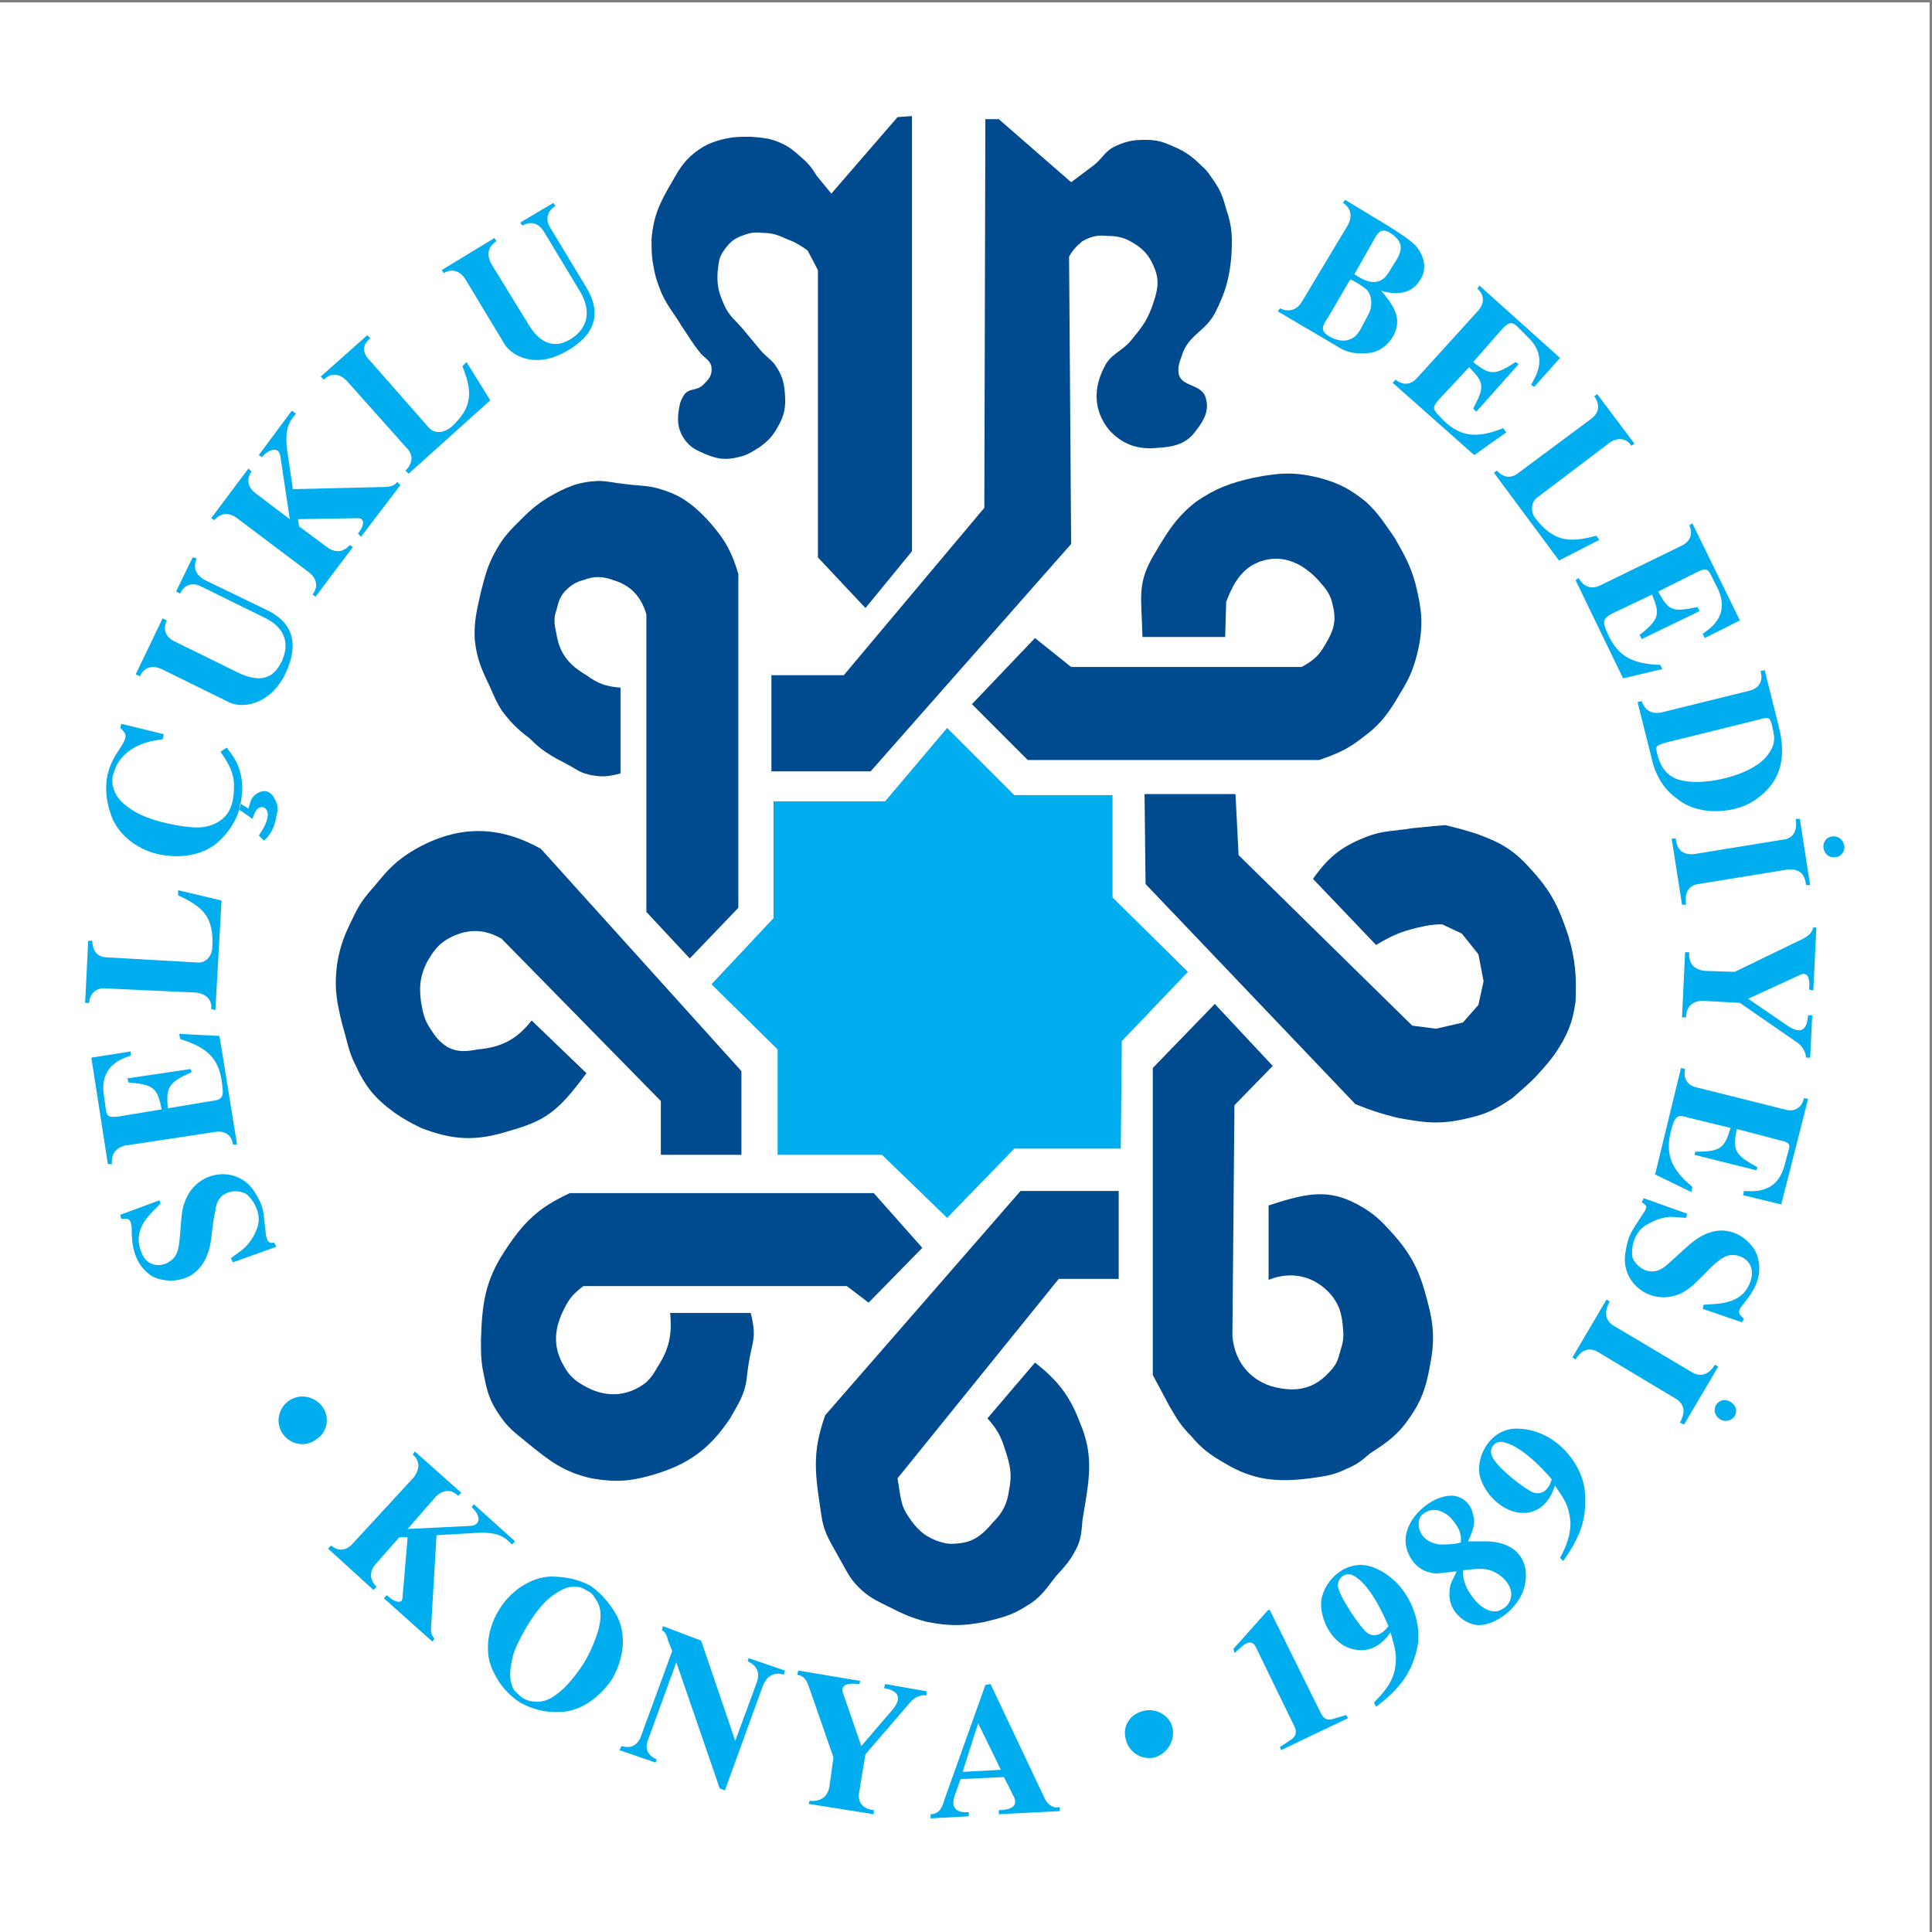 <?xml version="1.0" encoding="UTF-8"?>
<svg xmlns="http://www.w3.org/2000/svg" xmlns:xlink="http://www.w3.org/1999/xlink" width="193pt" height="193pt" viewBox="0 0 193 193" version="1.1">
<rect x="0" y="0" width="193" height="193" fill="#808080" stroke="none"/>
<g id="surface1">
<path style=" stroke:none;fill-rule:evenodd;fill:rgb(100%,100%,100%);fill-opacity:1;" d="M 0 0.242 L 192.758 0.242 L 192.758 193 L 0 193 L 0 0.242 "/>
<path style=" stroke:none;fill-rule:evenodd;fill:rgb(0%,28.999%,56.099%);fill-opacity:1;" d="M 86.457 60.742 L 91.105 55.062 L 91.105 11.594 L 89.66 11.699 L 83.051 19.34 L 81.605 17.586 C 81.09 16.758 80.781 16.344 80.055 15.727 C 79.336 15.105 78.922 14.691 77.992 14.281 C 76.855 13.766 76.133 13.766 74.996 13.66 C 73.859 13.66 73.141 13.66 72.004 13.969 C 70.867 14.281 70.246 14.59 69.32 15.312 C 68.184 16.242 67.77 17.066 67.047 18.309 C 65.91 20.27 65.293 21.508 65.086 23.883 C 65.086 24.914 65.086 25.637 65.293 26.672 C 65.496 27.805 65.703 28.32 66.117 29.355 C 66.738 30.695 67.355 31.316 68.078 32.555 C 68.801 33.59 69.113 34.207 69.938 35.238 C 70.352 35.758 70.969 35.961 71.074 36.684 C 71.176 37.512 70.766 37.926 70.246 38.441 C 69.629 39.059 68.906 38.75 68.391 39.371 C 67.977 39.988 67.871 40.402 67.77 41.227 C 67.668 42.262 67.77 42.984 68.391 43.914 C 69.008 44.738 69.523 44.945 70.453 45.359 C 71.695 45.875 72.52 45.977 73.758 45.668 C 74.688 45.461 75.102 45.152 75.926 44.637 C 76.754 44.016 77.164 43.602 77.68 42.676 C 78.406 41.434 78.508 40.609 78.406 39.266 C 78.301 38.027 78.094 37.406 77.371 36.375 C 76.855 35.758 76.441 35.551 75.926 34.93 C 75.309 34.207 74.996 33.797 74.379 33.07 C 73.551 32.039 72.828 31.625 72.312 30.387 C 71.797 29.25 71.59 28.426 71.695 27.082 C 71.797 26.258 71.797 25.742 72.312 25.02 C 72.828 24.297 73.242 23.883 74.066 23.57 C 74.895 23.262 75.309 23.16 76.133 23.262 C 77.164 23.262 77.68 23.469 78.609 23.883 C 79.438 24.191 79.953 24.504 80.676 25.02 L 81.707 26.98 L 81.707 55.684 L 86.457 60.742 "/>
<path style=" stroke:none;fill-rule:evenodd;fill:rgb(0%,28.999%,56.099%);fill-opacity:1;" d="M 68.906 95.746 L 73.758 90.684 L 73.758 57.336 C 73.141 55.27 72.52 54.031 71.074 52.379 C 70.453 51.656 70.043 51.242 69.32 50.625 C 68.285 49.797 67.562 49.387 66.324 48.973 C 64.879 48.457 63.949 48.559 62.402 48.352 C 61.367 48.25 60.75 48.043 59.715 48.043 C 57.754 48.145 56.516 48.66 54.762 49.695 C 53.418 50.52 52.797 51.141 51.664 52.277 C 50.629 53.309 50.113 53.93 49.391 55.27 C 48.668 56.613 48.461 57.543 48.047 59.09 C 47.637 60.949 47.328 62.086 47.43 63.941 C 47.637 65.906 48.152 66.938 48.977 68.691 C 49.391 69.621 49.598 70.141 50.113 70.965 C 51.043 72.203 51.664 72.824 52.902 73.754 C 53.727 74.578 54.242 74.992 55.277 75.609 C 55.793 75.922 56.102 76.023 56.617 76.332 C 57.445 76.746 57.859 77.16 58.785 77.367 C 60.027 77.676 60.852 77.57 61.988 77.262 L 61.988 68.691 C 60.543 68.59 59.715 68.281 58.582 67.453 C 56.824 66.422 55.895 65.285 55.586 63.324 C 55.379 62.395 55.277 61.773 55.586 60.949 C 55.793 60.121 55.895 59.711 56.41 59.09 C 57.031 58.473 57.445 58.16 58.27 57.953 C 59.305 57.543 60.129 57.543 61.266 57.953 C 63.02 58.473 64.051 59.605 64.57 61.363 L 64.57 91.098 L 68.906 95.746 "/>
<path style=" stroke:none;fill-rule:evenodd;fill:rgb(0%,28.999%,56.099%);fill-opacity:1;" d="M 66.016 115.363 L 74.066 115.363 L 74.066 107 L 54.039 84.801 C 49.805 82.426 45.777 82.426 41.543 84.801 C 39.582 85.938 38.758 86.863 37.414 88.516 C 36.383 89.652 35.863 90.375 35.246 91.719 C 34.418 93.371 34.008 94.402 33.699 96.156 C 33.492 97.707 33.492 98.637 33.699 100.082 C 33.902 101.113 34.008 101.734 34.316 102.766 C 34.73 104.211 34.832 105.035 35.453 106.277 C 36.484 108.547 37.414 109.684 39.375 111.129 C 40.41 111.852 41.027 112.16 42.059 112.676 C 45.262 113.918 47.531 114.02 50.836 112.988 C 54.449 111.957 55.691 111.129 58.582 107.207 L 53.109 101.941 C 51.664 103.797 50.113 104.625 47.738 104.832 C 46.602 105.035 45.777 105.141 44.746 104.625 C 43.918 104.109 43.508 103.59 42.988 102.766 C 42.371 101.836 42.266 101.219 42.059 100.082 C 41.855 98.531 41.957 97.5 42.68 96.055 C 43.301 95.023 43.711 94.402 44.746 93.781 C 46.602 92.75 48.359 92.75 50.113 93.781 L 66.016 109.992 L 66.016 115.363 "/>
<path style=" stroke:none;fill-rule:evenodd;fill:rgb(0%,28.999%,56.099%);fill-opacity:1;" d="M 86.77 130.129 L 92.137 124.656 L 87.285 119.184 L 56.93 119.184 C 53.832 120.629 52.387 121.969 50.422 124.965 C 48.461 127.957 48.152 130.23 48.047 133.844 C 48.047 135.289 48.047 136.117 48.359 137.457 C 48.668 139.109 48.977 140.039 49.906 141.383 C 50.734 142.621 51.457 143.137 52.594 144.066 C 54.863 145.926 56.309 147.059 59.098 147.68 C 61.473 148.094 62.918 147.988 65.086 147.371 C 68.699 146.336 70.867 144.789 72.934 141.691 C 73.758 140.246 74.379 139.316 74.586 137.77 C 74.996 133.742 75.719 134.152 74.996 131.16 L 66.945 131.16 C 67.152 133.328 66.84 134.773 65.703 136.527 C 65.293 137.25 65.086 137.562 64.57 138.078 C 62.605 139.625 60.336 139.625 58.27 138.387 C 57.34 137.871 56.824 137.355 56.309 136.426 C 55.172 134.465 55.379 132.605 56.41 130.645 C 56.93 129.609 57.34 129.199 58.27 128.477 L 84.598 128.477 L 86.77 130.129 "/>
<path style=" stroke:none;fill-rule:evenodd;fill:rgb(0%,28.999%,56.099%);fill-opacity:1;" d="M 111.754 118.977 L 101.945 118.977 L 82.43 141.383 C 81.09 145.203 81.398 147.164 82.121 151.809 C 82.43 153.359 83.051 154.184 83.773 155.527 C 84.496 156.766 84.805 157.59 85.734 158.52 C 86.77 159.555 87.492 159.863 88.73 160.484 C 90.176 161.207 91 161.617 92.652 162.031 C 94.82 162.445 96.164 162.445 98.332 162.031 C 99.984 161.617 101.016 161.41 102.461 160.484 C 103.906 159.656 104.422 158.832 105.457 157.488 C 106.387 156.457 107.004 155.836 107.625 154.492 C 108.039 153.566 108.039 152.844 108.141 151.809 C 108.762 147.988 109.379 145.512 107.832 142 C 106.902 139.523 105.664 137.871 103.391 136.117 L 98.641 141.691 C 99.57 142.723 99.984 143.445 100.398 144.789 C 100.914 146.336 101.121 147.266 100.809 148.816 C 100.602 150.262 100.191 151.086 99.156 152.117 C 98.125 153.359 97.195 154.082 95.648 154.184 C 94.82 154.289 94.305 154.184 93.48 153.875 C 92.445 153.461 91.828 152.945 91.105 152.016 C 90.07 150.57 90.07 150.363 89.66 147.68 L 105.766 127.754 L 111.754 127.754 L 111.754 118.977 "/>
<path style=" stroke:none;fill-rule:evenodd;fill:rgb(0%,28.999%,56.099%);fill-opacity:1;" d="M 121.355 100.289 L 127.141 106.484 L 123.316 110.406 L 123.113 133.43 C 123.316 136.219 125.176 138.285 127.965 138.695 C 129.824 139.008 131.371 138.594 132.715 137.148 C 133.336 136.527 133.645 136.012 133.852 135.082 C 134.16 134.152 134.262 133.637 134.16 132.707 C 134.055 131.367 133.852 130.438 133.023 129.406 C 131.371 127.441 128.996 126.926 126.727 127.855 L 126.727 120.422 C 131.062 118.977 133.129 118.77 136.328 120.73 C 137.465 121.453 138.082 122.074 139.012 123.105 C 140.973 125.273 141.801 126.926 142.523 129.715 C 143.246 132.297 143.348 133.949 142.832 136.527 C 142.422 138.695 142.008 139.934 140.77 141.691 C 139.633 143.344 138.602 144.066 136.844 145.203 C 136.02 145.926 135.504 146.336 134.469 146.75 C 133.23 147.371 132.301 147.473 130.855 147.68 C 127.551 148.094 125.176 147.887 122.285 146.133 C 120.84 145.305 120.016 144.684 118.98 143.445 C 117.949 142.414 117.535 141.691 116.812 140.453 L 115.16 137.355 L 115.16 106.688 L 121.355 100.289 "/>
<path style=" stroke:none;fill-rule:evenodd;fill:rgb(0%,28.999%,56.099%);fill-opacity:1;" d="M 156.668 93.473 C 155.738 90.684 155.016 89.137 153.055 86.969 C 152.125 85.938 151.508 85.316 150.371 84.594 C 149.34 83.973 148.719 83.77 147.688 83.355 C 146.445 82.941 145.621 82.734 144.383 82.426 C 143.039 82.527 142.316 82.633 141.078 82.734 C 139.219 83.047 138.082 82.941 136.328 83.664 C 133.953 84.594 132.609 85.73 131.164 87.797 L 137.465 94.402 C 139.012 93.473 139.941 93.059 141.695 92.648 C 142.625 92.441 143.145 92.336 144.07 92.336 L 146.035 93.266 L 147.688 95.332 L 148.203 98.016 L 147.688 100.391 L 146.137 102.145 L 143.453 102.766 L 141.078 102.457 L 123.73 85.422 L 123.422 79.328 L 114.336 79.328 L 114.438 88.312 L 135.398 110.301 C 136.945 110.922 137.879 111.23 139.527 111.645 C 142.215 112.16 143.863 112.367 146.445 111.75 C 148.406 111.336 149.441 110.82 151.094 109.684 C 152.023 108.855 152.539 108.445 153.363 107.617 C 154.191 106.688 154.707 106.172 155.43 105.141 C 156.566 103.387 157.082 102.25 157.391 100.082 C 157.492 97.5 157.391 95.953 156.668 93.473 "/>
<path style=" stroke:none;fill-rule:evenodd;fill:rgb(0%,28.999%,56.099%);fill-opacity:1;" d="M 97.094 70.344 L 102.668 75.922 L 131.785 75.922 C 133.539 75.301 134.574 74.887 136.02 73.754 C 137.879 72.41 138.703 71.273 139.84 69.312 C 140.871 67.66 141.285 66.629 141.695 64.77 C 142.215 62.289 142.008 60.742 141.387 58.266 C 140.871 56.406 140.254 55.375 139.32 53.723 C 138.289 52.277 137.773 51.348 136.43 50.109 C 134.883 48.867 133.746 48.25 131.785 47.734 C 129.309 47.113 127.758 47.219 125.176 47.734 C 122.906 48.25 121.461 48.766 119.496 50.109 C 117.227 51.863 116.297 53.723 115.059 55.785 C 113.613 58.473 114.027 59.605 114.129 63.633 L 122.391 63.633 L 122.492 60.121 C 123.008 58.781 123.73 57.129 125.383 56.305 C 127.758 55.168 130.031 56.098 131.785 58.059 C 132.508 58.883 132.922 59.398 133.129 60.434 C 133.539 61.98 133.23 63.016 132.402 64.355 C 131.785 65.492 131.164 66.008 130.031 66.629 L 107.004 66.629 L 103.391 63.738 L 97.094 70.344 "/>
<path style=" stroke:none;fill-rule:evenodd;fill:rgb(0%,28.999%,56.099%);fill-opacity:1;" d="M 77.062 77.055 L 86.973 77.055 L 107.004 54.34 L 106.797 25.637 C 107.211 24.914 107.52 24.605 108.141 24.09 C 109.07 23.57 109.688 23.469 110.723 23.57 C 111.961 23.57 112.684 23.883 113.715 24.605 C 114.543 25.223 114.953 25.844 115.367 26.879 C 115.883 28.219 115.574 29.25 115.059 30.695 C 114.543 32.141 113.922 32.863 112.992 34 C 112.062 35.137 110.93 35.344 110.309 36.684 C 109.172 38.855 109.277 41.125 110.824 42.984 C 112.168 44.43 113.715 44.945 115.68 44.738 C 117.328 44.637 118.57 44.324 119.496 42.984 C 120.324 41.949 120.84 40.918 120.426 39.68 C 120.016 38.336 117.949 38.648 117.742 37.305 C 117.641 36.582 117.848 36.168 118.051 35.551 C 118.672 33.484 120.324 33.176 121.355 31.316 C 122.391 29.25 122.801 27.91 123.008 25.637 C 123.113 23.777 123.113 22.645 122.492 20.887 C 122.184 19.754 121.977 19.133 121.355 18.203 C 120.84 17.48 120.633 17.066 120.016 16.551 C 119.086 15.621 118.363 15.105 117.121 14.59 C 116.195 14.176 115.574 13.969 114.438 13.969 C 113.305 13.969 112.578 14.074 111.445 14.59 C 110.309 15.105 110.102 15.934 109.07 16.656 C 108.242 17.273 107.832 17.586 107.004 18.203 L 99.777 11.906 L 98.434 11.906 L 98.332 50.727 L 84.289 67.453 L 77.062 67.453 L 77.062 77.055 "/>
<path style=" stroke:none;fill-rule:evenodd;fill:rgb(0%,68.199%,93.7%);fill-opacity:1;" d="M 77.68 115.363 L 77.68 104.832 L 71.074 98.324 L 77.27 91.719 L 77.27 80.051 L 88.418 80.051 L 94.613 72.719 L 101.324 79.43 L 111.137 79.43 L 111.137 89.652 L 118.672 97.086 L 112.062 104.004 L 111.961 114.742 L 101.324 114.742 L 94.613 121.66 L 88.109 115.363 L 77.68 115.363 "/>
<path style=" stroke:none;fill-rule:evenodd;fill:rgb(0%,68.199%,93.7%);fill-opacity:1;" d="M 15.938 119.906 L 12.016 121.352 L 12.117 121.766 C 12.633 121.766 13.047 121.559 13.152 122.59 C 13.152 123.828 13.152 126.102 15.113 127.441 C 16.453 128.27 20.48 128.578 21.102 123.727 C 21.203 122.797 21.309 121.867 21.516 120.938 C 21.719 118.77 23.785 118.77 24.609 119.285 C 24.922 119.492 26.367 121.039 25.645 122.797 C 25.336 123.621 24.816 124.344 24.199 124.859 L 23.062 125.688 L 23.27 126.102 L 27.605 124.551 L 27.398 124.141 C 27.09 124.141 26.781 124.344 26.574 123.414 C 26.262 120.938 26.469 120.73 25.438 119.078 C 23.785 116.395 19.758 116.809 18.52 119.906 C 18.105 120.836 18.105 121.969 18.004 123.105 C 17.898 124.551 17.797 125.48 16.969 125.996 C 16.145 126.617 14.594 126.617 14.078 124.965 C 13.152 122.59 15.32 121.039 16.043 120.215 L 15.938 119.906 "/>
<path style=" stroke:none;fill-rule:evenodd;fill:rgb(0%,68.199%,93.7%);fill-opacity:1;" d="M 16.766 110.715 C 16.559 108.547 16.867 108.137 19.141 107.102 L 19.035 106.793 L 12.738 107.723 L 12.84 108.137 C 15.32 108.34 15.73 108.652 16.145 110.82 L 11.809 111.543 C 10.879 111.645 10.672 111.543 10.57 110.82 L 10.363 109.27 C 9.949 106.277 12.531 105.656 13.047 105.449 L 13.047 105.035 L 9.125 105.656 L 10.777 116.293 L 11.188 116.293 C 11.086 115.258 11.602 114.641 12.531 114.434 L 21.41 113.09 C 22.441 112.883 23.164 113.402 23.27 114.328 L 23.68 114.328 L 21.926 103.488 L 17.898 103.281 L 18.004 103.797 C 20.996 104.727 22.031 105.965 22.234 108.754 C 22.34 109.684 22.031 109.891 21.102 109.992 L 16.766 110.715 "/>
<path style=" stroke:none;fill-rule:evenodd;fill:rgb(0%,68.199%,93.7%);fill-opacity:1;" d="M 17.797 89.445 C 20.273 90.582 21.41 91.613 21.203 94.711 C 21.203 95.332 20.688 96.156 19.859 96.156 L 10.777 95.641 C 9.742 95.641 9.227 95.023 9.227 93.988 L 8.812 93.988 L 8.504 100.184 L 8.918 100.184 C 8.918 99.254 9.641 98.637 10.57 98.738 L 19.551 99.152 C 20.586 99.254 21.203 99.875 21.102 100.805 L 21.516 100.906 L 22.133 89.961 L 17.797 88.93 L 17.797 89.445 "/>
<path style=" stroke:none;fill-rule:evenodd;fill:rgb(0%,68.199%,93.7%);fill-opacity:1;" d="M 23.887 80.879 L 25.23 81.805 C 25.438 80.98 25.852 80.465 26.367 80.672 C 26.984 80.98 26.883 82.012 25.852 83.457 L 26.367 83.973 C 26.883 83.562 27.504 82.633 27.605 81.496 C 27.707 81.188 27.914 80.566 27.398 79.742 C 27.191 79.328 26.676 78.707 25.746 79.223 C 25.023 79.637 25.023 80.152 24.816 80.773 L 23.992 80.258 Z M 12.117 72.309 L 12.016 72.719 C 12.633 73.34 12.84 73.441 11.91 74.887 C 11.395 75.609 10.98 76.438 10.777 77.262 C 10.465 78.504 10.57 79.945 11.086 81.395 C 11.703 83.25 13.562 84.801 15.73 85.316 C 18.004 85.832 20.379 85.422 21.824 84.078 C 22.961 83.047 23.68 81.805 23.992 80.566 C 24.199 79.43 24.199 78.914 24.199 78.504 C 24.094 76.332 23.164 75.402 22.648 74.684 L 22.031 75.094 C 22.441 75.715 23.477 77.055 23.371 78.707 C 23.371 79.945 23.062 80.98 22.441 81.598 C 21.926 82.117 21.203 82.527 20.172 82.633 C 19.344 82.734 17.898 82.527 16.559 82.219 C 15.215 81.91 13.871 81.395 13.152 80.879 C 12.016 80.152 11.496 79.43 11.293 78.605 C 11.188 78.191 11.188 77.777 11.293 77.367 C 11.395 77.055 11.496 76.852 11.602 76.539 C 12.84 74.164 15.523 73.961 16.246 73.855 L 16.352 73.34 L 12.117 72.309 "/>
<path style=" stroke:none;fill-rule:evenodd;fill:rgb(0%,68.199%,93.7%);fill-opacity:1;" d="M 20.48 57.953 C 19.551 57.438 19.242 56.715 19.656 55.785 L 19.242 55.684 L 17.59 59.09 L 18.004 59.297 C 18.414 58.367 19.242 58.16 20.066 58.574 L 26.367 61.672 C 29.672 63.223 28.43 66.008 27.504 67.039 C 26.469 68.176 24.922 67.766 23.68 67.145 L 17.383 64.047 C 16.559 63.633 16.246 62.91 16.66 61.98 L 16.246 61.773 L 13.562 67.352 L 13.977 67.559 C 14.391 66.629 15.215 66.422 16.145 66.836 L 22.855 70.141 C 24.094 70.758 26.676 70.551 28.328 67.66 C 29.773 64.871 29.672 62.395 26.676 60.949 L 20.48 57.953 "/>
<path style=" stroke:none;fill-rule:evenodd;fill:rgb(0%,68.199%,93.7%);fill-opacity:1;" d="M 29.879 52.586 L 29.773 51.863 L 35.762 51.762 C 36.383 51.762 36.484 52.379 35.762 53.309 L 36.07 53.617 L 39.996 48.457 L 39.684 48.145 C 39.375 48.559 38.965 48.66 37.93 48.66 L 29.258 48.867 L 28.742 45.359 C 28.328 42.777 28.949 42.055 29.566 41.332 L 29.152 41.023 L 25.852 45.461 L 26.16 45.668 C 26.883 44.844 27.914 44.531 28.02 45.668 L 28.949 51.863 L 25.539 49.281 C 24.715 48.66 24.609 47.836 25.129 47.113 L 24.816 46.805 L 21.102 51.762 L 21.41 51.965 C 22.031 51.242 22.855 51.141 23.68 51.762 L 30.805 57.129 C 31.633 57.746 31.84 58.574 31.219 59.398 L 31.527 59.605 L 35.246 54.652 L 34.938 54.445 C 34.316 55.168 33.492 55.27 32.664 54.652 L 29.879 52.586 "/>
<path style=" stroke:none;fill-rule:evenodd;fill:rgb(0%,68.199%,93.7%);fill-opacity:1;" d="M 46.191 36.582 C 47.223 39.164 47.223 40.711 45.055 42.676 C 44.434 43.191 43.508 43.395 42.887 42.777 L 36.898 35.961 C 36.176 35.238 36.176 34.414 37 33.797 L 36.691 33.484 L 32.043 37.613 L 32.355 37.926 C 33.078 37.203 33.902 37.305 34.625 38.027 L 40.613 44.738 C 41.336 45.461 41.234 46.285 40.512 47.012 L 40.82 47.32 L 48.977 39.988 L 46.602 36.168 L 46.191 36.582 "/>
<path style=" stroke:none;fill-rule:evenodd;fill:rgb(0%,68.199%,93.7%);fill-opacity:1;" d="M 54.969 22.746 C 54.449 21.922 54.656 21.094 55.484 20.578 L 55.277 20.27 L 51.973 22.23 L 52.18 22.539 C 53.109 22.023 53.832 22.332 54.348 23.16 L 57.961 29.148 C 59.82 32.348 57.238 34 56 34.312 C 54.449 34.621 53.418 33.484 52.695 32.246 L 49.082 26.359 C 48.566 25.43 48.773 24.605 49.598 24.09 L 49.391 23.777 L 44.125 26.98 L 44.332 27.289 C 45.156 26.773 45.984 27.082 46.5 27.91 L 50.422 34.414 C 51.148 35.551 53.418 36.789 56.309 35.238 C 59.098 33.797 60.336 31.625 58.582 28.734 L 54.969 22.746 "/>
<path style=" stroke:none;fill-rule:evenodd;fill:rgb(0%,68.199%,93.7%);fill-opacity:1;" d="M 133.438 34.516 C 134.367 35.137 135.297 35.445 136.945 35.238 C 138.395 35.035 140.254 33.07 139.32 31.008 C 139.012 30.285 138.496 29.664 137.98 29.047 C 139.012 29.355 140.871 29.664 141.902 27.91 C 142.625 26.773 142.215 25.43 141.387 24.504 C 140.664 23.777 139.117 22.852 138.289 22.332 L 134.367 19.961 L 134.16 20.27 C 134.984 20.785 135.09 21.609 134.676 22.438 L 130.031 30.18 C 129.512 31.008 128.688 31.215 127.859 30.801 L 127.656 31.109 Z M 137.465 23.57 C 137.879 22.953 138.188 22.953 138.703 23.16 C 140.254 24.09 140.047 24.914 139.633 25.742 L 138.805 27.082 C 137.672 29.148 135.812 27.703 135.297 27.395 Z M 134.883 27.91 C 135.191 28.012 135.914 28.426 136.535 28.941 C 136.945 29.355 137.258 30.488 136.637 31.523 L 135.812 33.07 C 135.09 34.207 133.852 34.312 132.609 33.484 C 131.887 32.969 132.094 32.555 132.715 31.625 L 134.883 27.91 "/>
<path style=" stroke:none;fill-rule:evenodd;fill:rgb(0%,68.199%,93.7%);fill-opacity:1;" d="M 146.758 36.684 C 148.305 38.234 148.305 38.648 147.168 40.816 L 147.48 41.125 L 151.711 36.375 L 151.402 36.168 C 149.34 37.512 148.82 37.512 147.168 36.168 L 150.059 32.863 C 150.781 32.141 150.988 32.141 151.508 32.555 L 152.641 33.691 C 154.809 35.758 153.262 37.82 152.949 38.441 L 153.262 38.648 L 155.844 35.758 L 147.789 28.527 L 147.582 28.84 C 148.305 29.457 148.305 30.285 147.688 31.008 L 141.594 37.719 C 140.973 38.441 140.148 38.543 139.426 37.926 L 139.117 38.234 L 147.273 45.461 L 150.473 43.191 L 150.164 42.777 C 147.273 43.914 145.621 43.602 143.762 41.539 C 143.039 40.816 143.145 40.609 143.762 39.887 L 146.758 36.684 "/>
<path style=" stroke:none;fill-rule:evenodd;fill:rgb(0%,68.199%,93.7%);fill-opacity:1;" d="M 159.457 53.516 C 156.77 54.238 155.223 54.137 153.363 51.762 C 152.949 51.242 152.848 50.211 153.57 49.695 L 160.797 44.223 C 161.52 43.707 162.449 43.707 162.969 44.531 L 163.277 44.324 L 159.559 39.371 L 159.25 39.574 C 159.867 40.402 159.766 41.227 158.941 41.848 L 151.711 47.219 C 150.988 47.836 150.164 47.734 149.543 47.012 L 149.234 47.219 L 155.738 55.992 L 159.766 53.93 L 159.457 53.516 "/>
<path style=" stroke:none;fill-rule:evenodd;fill:rgb(0%,68.199%,93.7%);fill-opacity:1;" d="M 165.031 59.398 C 165.859 61.363 165.754 61.879 163.793 63.426 L 164 63.84 L 169.781 61.051 L 169.574 60.641 C 167.098 61.156 166.684 61.051 165.652 59.09 L 169.574 57.129 C 170.398 56.715 170.605 56.82 170.918 57.438 L 171.641 58.883 C 172.879 61.672 170.605 62.91 170.09 63.324 L 170.297 63.738 L 173.809 61.98 L 169.059 52.277 L 168.746 52.484 C 169.16 53.309 168.852 54.137 167.922 54.547 L 159.867 58.473 C 159.043 58.883 158.219 58.68 157.699 57.746 L 157.391 57.953 L 162.141 67.766 L 166.062 66.836 L 165.859 66.422 C 162.762 66.316 161.418 65.391 160.387 62.809 C 160.074 61.98 160.281 61.672 161.109 61.258 L 165.031 59.398 "/>
<path style=" stroke:none;fill-rule:evenodd;fill:rgb(0%,68.199%,93.7%);fill-opacity:1;" d="M 176.285 66.938 L 175.871 67.039 C 176.184 68.074 175.664 68.797 174.738 69.004 L 165.961 71.172 C 165.031 71.379 164.309 70.965 164 70.035 L 163.586 70.141 L 165.137 76.332 C 165.547 77.676 166.27 78.914 167.613 79.844 C 169.781 81.598 173.602 81.289 175.562 79.742 C 178.145 77.883 178.352 75.301 177.73 72.719 Z M 175.664 71.895 C 176.699 71.586 176.801 71.688 177.008 72.41 C 177.215 73.441 177.523 74.164 176.598 75.402 C 175.254 77.262 171.227 78.297 168.852 78.09 C 167.922 77.984 166.168 77.883 165.547 75.301 C 165.34 74.477 165.445 74.477 166.477 74.164 L 175.664 71.895 "/>
<path style=" stroke:none;fill-rule:evenodd;fill:rgb(0%,68.199%,93.7%);fill-opacity:1;" d="M 178.559 86.863 C 179.59 86.762 180.312 87.176 180.414 88.414 L 180.828 88.414 L 179.797 81.805 L 179.383 81.805 C 179.59 83.047 179.074 83.77 178.145 83.871 L 169.266 85.316 C 168.23 85.422 167.508 85.008 167.406 83.77 L 166.992 83.77 L 168.027 90.375 L 168.438 90.375 C 168.23 89.137 168.746 88.414 169.68 88.312 Z M 183.309 85.625 C 183.926 85.625 184.34 85.008 184.234 84.488 C 184.133 83.871 183.617 83.457 182.996 83.562 C 182.379 83.664 182.066 84.18 182.172 84.801 C 182.273 85.316 182.789 85.73 183.309 85.625 "/>
<path style=" stroke:none;fill-rule:evenodd;fill:rgb(0%,68.199%,93.7%);fill-opacity:1;" d="M 173.809 100.184 L 179.488 104.109 C 180.004 104.418 180.414 105.141 180.414 105.656 L 180.828 105.656 L 181.035 101.422 L 180.621 101.422 C 180.52 102.664 180.105 103.488 178.559 102.457 L 174.633 99.773 L 179.797 97.398 C 180.621 96.984 180.828 97.809 180.727 98.844 L 181.141 98.945 L 181.449 92.648 L 181.141 92.648 C 181.035 92.957 180.934 93.371 180.105 93.781 L 173.289 97.086 L 170.297 96.984 C 169.266 96.879 168.645 96.262 168.746 95.125 L 168.336 95.125 L 168.027 101.629 L 168.438 101.629 C 168.438 100.492 169.16 99.977 170.09 99.977 L 173.809 100.184 "/>
<path style=" stroke:none;fill-rule:evenodd;fill:rgb(0%,68.199%,93.7%);fill-opacity:1;" d="M 172.879 112.676 C 172.258 114.742 171.848 115.051 169.367 115.051 L 169.266 115.363 L 175.461 116.91 L 175.562 116.602 C 173.289 115.363 173.086 114.949 173.496 112.781 L 177.836 113.918 C 178.766 114.121 178.867 114.328 178.66 114.949 L 178.246 116.496 C 177.422 119.391 174.945 118.977 174.223 118.977 L 174.117 119.391 L 177.938 120.32 L 180.621 109.785 L 180.211 109.684 C 180.004 110.715 179.176 111.129 178.246 110.82 L 169.574 108.652 C 168.543 108.445 168.129 107.723 168.336 106.793 L 167.922 106.688 L 165.34 117.324 L 168.953 119.078 L 169.059 118.562 C 166.684 116.602 166.27 114.949 167.098 112.367 C 167.406 111.438 167.715 111.336 168.645 111.645 L 172.879 112.676 "/>
<path style=" stroke:none;fill-rule:evenodd;fill:rgb(0%,68.199%,93.7%);fill-opacity:1;" d="M 170.09 130.746 L 174.016 132.09 L 174.223 131.777 C 173.91 131.367 173.395 131.262 174.016 130.438 C 174.738 129.508 176.285 127.855 175.562 125.48 C 175.148 124.035 172.258 121.145 168.645 124.449 C 167.922 125.066 167.305 125.688 166.578 126.305 C 164.93 127.855 163.379 126.512 163.07 125.586 C 162.969 125.172 162.969 123.105 164.617 122.281 C 165.34 121.867 166.168 121.559 166.992 121.559 L 168.438 121.66 L 168.543 121.246 L 164.203 119.699 L 164 120.113 C 164.309 120.32 164.723 120.422 164.203 121.145 C 162.863 123.211 162.656 123.312 162.348 125.273 C 161.934 128.371 165.238 130.645 168.129 129.094 C 169.059 128.578 169.781 127.754 170.605 126.926 C 171.641 125.895 172.363 125.273 173.289 125.379 C 174.324 125.48 175.461 126.41 174.84 128.062 C 174.016 130.438 171.328 130.23 170.195 130.332 L 170.09 130.746 "/>
<path style=" stroke:none;fill-rule:evenodd;fill:rgb(0%,68.199%,93.7%);fill-opacity:1;" d="M 167.406 139.73 C 168.23 140.246 168.438 140.969 167.82 142.105 L 168.23 142.309 L 171.641 136.527 L 171.328 136.324 C 170.605 137.457 169.781 137.562 168.953 137.043 L 161.312 132.504 C 160.387 131.984 160.18 131.16 160.797 130.023 L 160.488 129.816 L 157.082 135.598 L 157.391 135.805 C 158.012 134.773 158.836 134.566 159.664 135.082 Z M 171.848 141.793 C 172.363 142.105 172.98 141.898 173.289 141.484 C 173.602 140.969 173.395 140.348 172.879 140.039 C 172.363 139.73 171.742 139.832 171.434 140.348 C 171.121 140.863 171.328 141.484 171.848 141.793 "/>
<path style=" stroke:none;fill-rule:evenodd;fill:rgb(0%,68.199%,93.7%);fill-opacity:1;" d="M 31.633 143.758 C 32.77 143.031 32.973 141.484 32.148 140.453 C 31.324 139.418 29.879 139.215 28.844 139.934 C 27.707 140.762 27.504 142.309 28.328 143.344 C 29.152 144.375 30.598 144.582 31.633 143.758 "/>
<path style=" stroke:none;fill-rule:evenodd;fill:rgb(0%,68.199%,93.7%);fill-opacity:1;" d="M 39.891 153.566 L 40.719 153.566 L 40.203 159.656 C 40.203 160.172 39.48 160.172 38.652 159.348 L 38.344 159.656 L 43.195 163.992 L 43.402 163.684 C 43.094 163.375 42.988 163.062 43.094 162.031 L 43.609 153.359 L 47.223 153.152 C 49.805 152.945 50.422 153.566 51.148 154.289 L 51.457 153.977 L 47.328 150.262 L 47.121 150.57 C 47.945 151.293 48.152 152.324 47.016 152.43 L 40.719 152.738 L 43.508 149.539 C 44.227 148.816 45.055 148.711 45.777 149.434 L 46.086 149.125 L 41.441 144.996 L 41.234 145.305 C 41.957 145.926 41.957 146.75 41.336 147.578 L 35.246 154.184 C 34.625 154.906 33.801 155.012 33.078 154.391 L 32.77 154.699 L 37.312 158.832 L 37.621 158.52 C 36.898 157.797 36.898 156.973 37.52 156.25 L 39.891 153.566 "/>
<path style=" stroke:none;fill-rule:evenodd;fill:rgb(0%,68.199%,93.7%);fill-opacity:1;" d="M 61.16 167.711 C 62.297 165.75 62.605 163.375 61.676 161.516 C 60.957 160.172 60.027 159.141 58.992 158.418 C 57.859 157.797 56.516 157.488 54.969 157.488 C 53.004 157.59 50.941 158.934 49.805 160.895 C 48.668 162.754 48.359 165.23 49.289 166.988 C 49.906 168.328 50.836 169.363 51.973 170.086 C 53.109 170.703 54.449 171.117 55.895 171.016 C 57.961 171.016 59.922 169.57 61.16 167.711 Z M 52.281 169.672 C 51.973 169.465 51.664 169.156 51.352 168.848 C 50.941 168.121 50.836 167.195 51.148 165.852 C 51.25 165.027 51.867 163.785 52.594 162.547 C 53.316 161.309 54.141 160.277 54.863 159.656 C 55.895 158.832 56.723 158.418 57.547 158.52 C 58.062 158.52 58.375 158.727 58.684 158.934 C 58.992 159.035 59.305 159.348 59.512 159.762 C 60.027 160.484 60.129 161.309 59.82 162.652 C 59.613 163.477 59.098 164.82 58.375 166.059 C 57.652 167.195 56.723 168.328 56.102 168.848 C 55.07 169.773 54.242 170.086 53.418 169.98 C 52.902 169.98 52.488 169.773 52.281 169.672 "/>
<path style=" stroke:none;fill-rule:evenodd;fill:rgb(0%,68.199%,93.7%);fill-opacity:1;" d="M 72.414 178.859 L 76.234 168.328 C 76.648 167.402 77.371 166.988 78.301 167.297 L 78.406 166.883 L 74.789 165.645 L 74.688 165.957 C 75.617 166.367 75.926 167.09 75.617 168.02 L 73.449 173.906 L 70.043 163.891 L 66.223 162.445 L 66.117 162.855 C 66.531 163.062 66.633 163.477 66.738 163.891 L 67.152 164.922 L 64.051 173.391 C 63.742 174.32 63.02 174.73 62.09 174.422 L 61.883 174.836 L 65.496 176.074 L 65.602 175.766 C 64.672 175.352 64.363 174.629 64.777 173.699 L 67.562 166.059 L 71.898 178.656 L 72.414 178.859 "/>
<path style=" stroke:none;fill-rule:evenodd;fill:rgb(0%,68.199%,93.7%);fill-opacity:1;" d="M 86.457 175.246 L 90.898 170.086 C 91.309 169.57 92.035 169.258 92.551 169.363 L 92.551 168.949 L 88.418 168.227 L 88.316 168.641 C 89.555 168.848 90.277 169.465 89.145 170.809 L 86.043 174.422 L 84.188 169.051 C 83.98 168.227 84.805 168.121 85.84 168.227 L 85.941 167.918 L 79.746 166.883 L 79.645 167.297 C 80.055 167.402 80.469 167.504 80.781 168.434 L 83.258 175.559 L 82.844 178.551 C 82.637 179.48 82.02 179.996 80.883 179.895 L 80.781 180.203 L 87.285 181.234 L 87.285 180.824 C 86.148 180.719 85.633 179.996 85.84 178.965 L 86.457 175.246 "/>
<path style=" stroke:none;fill-rule:evenodd;fill:rgb(0%,68.199%,93.7%);fill-opacity:1;" d="M 98.434 168.328 L 94.305 179.895 C 93.996 181.031 93.48 181.234 92.965 181.234 L 92.965 181.648 L 96.781 181.441 L 96.781 181.031 C 95.441 181.133 95.027 180.512 95.336 179.48 L 95.957 177.727 L 100.293 177.52 L 101.324 179.586 C 101.738 180.617 100.602 180.824 99.777 180.824 L 99.777 181.234 L 105.867 180.926 L 105.867 180.512 C 105.559 180.617 104.941 180.617 104.422 179.789 L 98.953 168.227 Z M 96.164 177.004 L 97.711 172.148 L 99.984 176.797 Z M 96.164 177.004 "/>
<path style=" stroke:none;fill-rule:evenodd;fill:rgb(0%,68.199%,93.7%);fill-opacity:1;" d="M 117.121 172.562 C 116.812 171.324 115.473 170.602 114.23 170.91 C 112.891 171.219 112.062 172.461 112.477 173.801 C 112.785 175.039 114.027 175.867 115.367 175.559 C 116.605 175.145 117.434 173.906 117.121 172.562 "/>
<path style=" stroke:none;fill-rule:evenodd;fill:rgb(0%,68.199%,93.7%);fill-opacity:1;" d="M 126.828 160.793 L 126.621 160.895 L 123.215 164.715 L 123.316 165.129 L 124.145 164.406 C 124.66 163.992 125.176 163.891 125.488 164.613 L 129.203 172.254 C 129.617 172.977 129.512 173.492 128.789 173.906 L 127.859 174.523 L 127.965 174.836 L 134.676 171.633 L 134.469 171.324 L 133.438 171.633 C 132.609 171.945 132.199 171.738 131.887 171.016 L 126.828 160.793 "/>
<path style=" stroke:none;fill-rule:evenodd;fill:rgb(0%,68.199%,93.7%);fill-opacity:1;" d="M 137.465 170.496 C 139.941 168.641 141.078 166.988 141.594 164.508 C 142.109 161.93 140.664 157.902 137.152 156.559 C 134.574 155.629 132.301 157.797 131.992 159.863 C 131.785 161.824 133.23 164.613 135.605 164.82 C 137.152 165.027 138.289 163.992 138.91 163.062 C 139.32 164.613 139.633 165.23 139.32 166.883 C 138.91 168.641 137.465 169.773 137.258 170.086 Z M 133.645 158.418 C 133.645 157.59 134.469 156.973 135.191 157.387 C 136.742 158.211 137.98 160.793 138.703 162.445 C 138.082 163.27 137.359 163.582 136.637 163.168 C 135.914 162.652 133.746 159.449 133.645 158.418 "/>
<path style=" stroke:none;fill-rule:evenodd;fill:rgb(0%,68.199%,93.7%);fill-opacity:1;" d="M 145.516 156.973 C 145.105 157.902 144.797 158.211 144.797 159.141 C 144.691 161 146.344 162.238 147.582 162.34 C 149.441 162.445 151.918 160.484 152.332 158.316 C 152.848 155.836 151.402 153.875 148.098 153.977 L 146.652 153.977 C 146.965 153.254 147.48 152.223 147.168 151.398 C 147.066 150.57 146.445 149.641 145.312 149.434 C 142.938 149.125 139.426 152.324 140.664 155.113 C 141.492 157.18 143.348 157.18 143.555 157.18 Z M 143.863 154.289 C 141.902 154.082 141.387 152.43 141.902 151.5 C 142.316 150.984 143.453 150.262 144.898 151.602 C 145.516 152.324 146.035 152.945 145.93 154.082 C 145.414 154.289 144.277 154.289 143.863 154.289 Z M 149.75 160.895 C 149.133 161.102 148.203 160.895 147.273 159.762 C 146.445 158.727 146.137 157.902 146.137 156.867 C 147.891 156.664 148.719 156.559 149.855 157.387 C 151.508 158.625 151.195 160.379 149.75 160.895 "/>
<path style=" stroke:none;fill-rule:evenodd;fill:rgb(0%,68.199%,93.7%);fill-opacity:1;" d="M 156.152 155.941 C 158.012 153.359 158.527 151.5 158.32 149.023 C 158.113 146.336 155.531 142.93 151.816 142.723 C 149.027 142.516 147.48 145.305 147.789 147.266 C 148.203 149.332 150.473 151.5 152.746 151.086 C 154.293 150.777 155.016 149.434 155.324 148.402 C 156.254 149.746 156.668 150.262 156.875 151.914 C 156.977 153.668 156.051 155.219 155.844 155.629 Z M 149.027 145.406 C 148.719 144.684 149.34 143.859 150.164 144.066 C 151.816 144.375 153.879 146.441 155.016 147.781 C 154.707 148.816 154.086 149.332 153.262 149.125 C 152.332 148.816 149.34 146.441 149.027 145.406 "/>
</g>
</svg>
